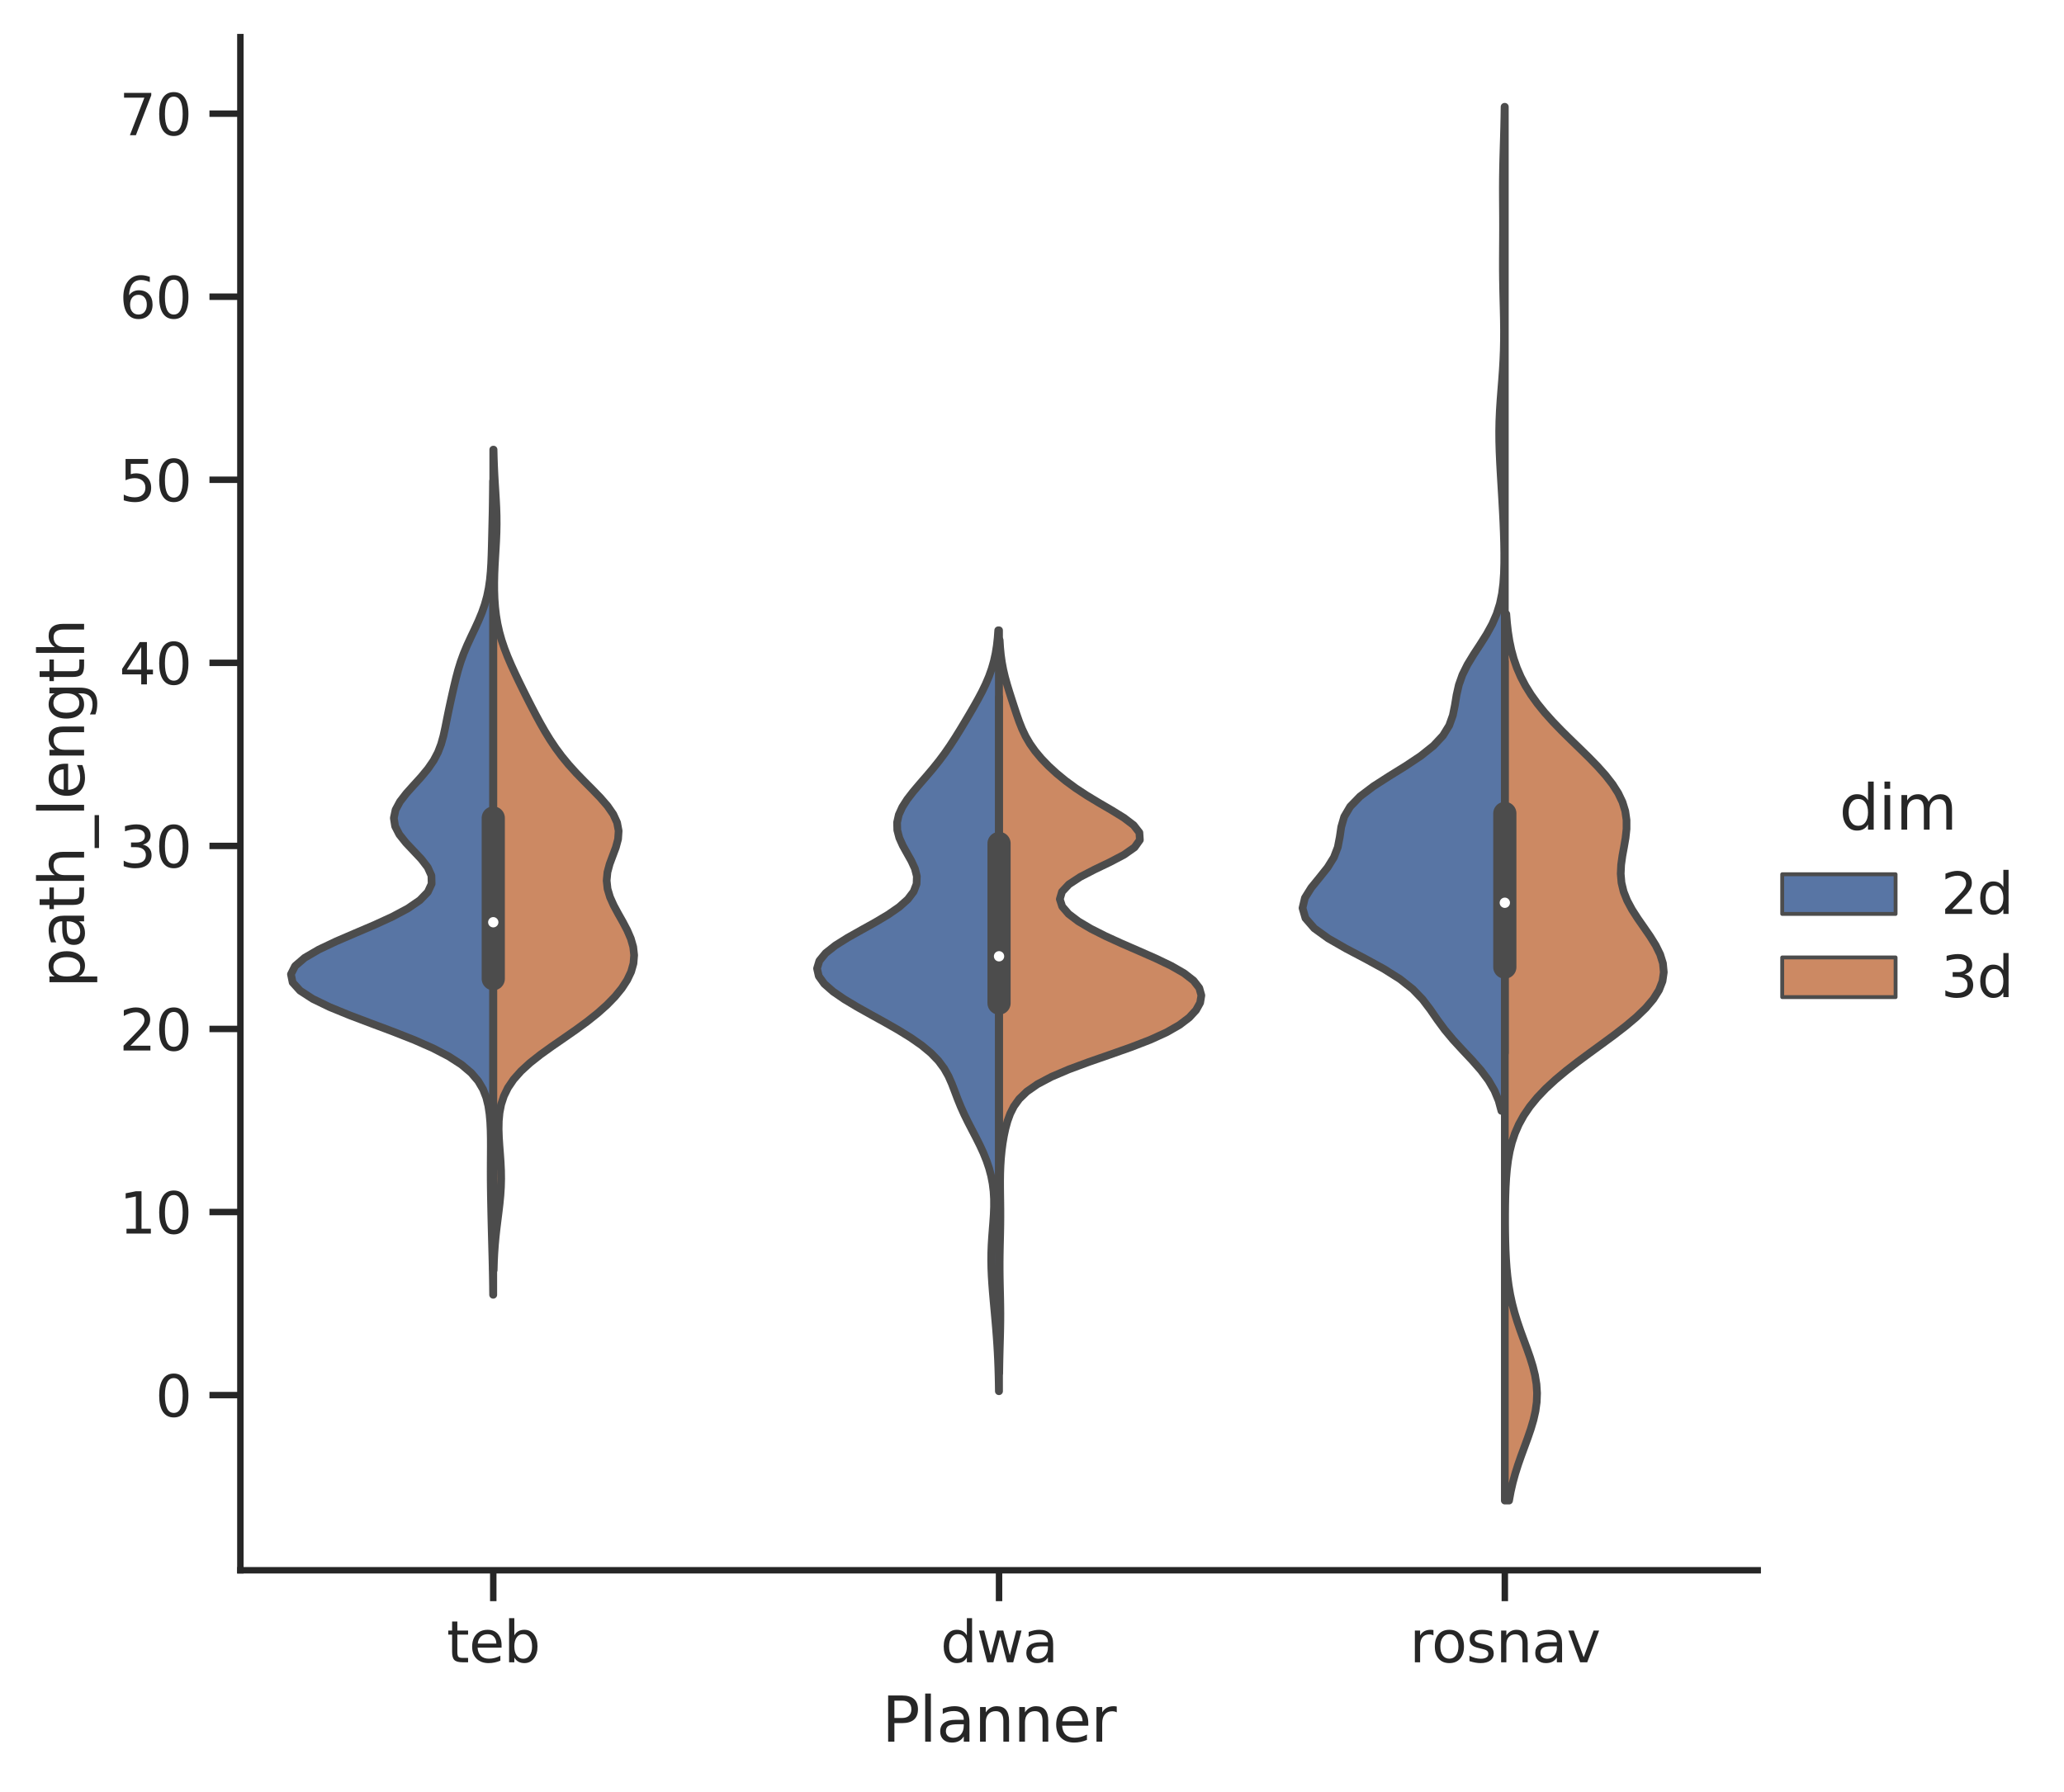 <?xml version="1.0" encoding="utf-8" standalone="no"?>
<!DOCTYPE svg PUBLIC "-//W3C//DTD SVG 1.1//EN"
  "http://www.w3.org/Graphics/SVG/1.1/DTD/svg11.dtd">
<svg xmlns:xlink="http://www.w3.org/1999/xlink" width="400.525pt" height="347.74pt" viewBox="0 0 400.525 347.74" xmlns="http://www.w3.org/2000/svg" version="1.1">
 <defs>
  <style type="text/css">*{stroke-linejoin: round; stroke-linecap: butt}</style>
 </defs>
 <g id="figure_1">
  <g id="patch_1">
   <path d="M 0 347.74 
L 400.525 347.74 
L 400.525 0 
L 0 0 
z
" style="fill: #ffffff"/>
  </g>
  <g id="axes_1">
   <g id="patch_2">
    <path d="M 46.645 304.78 
L 341.089 304.78 
L 341.089 7.2 
L 46.645 7.2 
z
" style="fill: #ffffff"/>
   </g>
   <g id="matplotlib.axis_1">
    <g id="xtick_1">
     <g id="line2d_1">
      <defs>
       <path id="m79dfa39d4a" d="M 0 0 
L 0 6 
" style="stroke: #262626; stroke-width: 1.25"/>
      </defs>
      <g>
       <use xlink:href="#m79dfa39d4a" x="95.719" y="304.78" style="fill: #262626; stroke: #262626; stroke-width: 1.25"/>
      </g>
     </g>
     <g id="text_1">
      <!-- teb -->
      <g style="fill: #262626" transform="translate(86.687 322.638)scale(0.11 -0.11)">
       <defs>
        <path id="DejaVuSans-74" d="M 1172 4494 
L 1172 3500 
L 2356 3500 
L 2356 3053 
L 1172 3053 
L 1172 1153 
Q 1172 725 1289 603 
Q 1406 481 1766 481 
L 2356 481 
L 2356 0 
L 1766 0 
Q 1100 0 847 248 
Q 594 497 594 1153 
L 594 3053 
L 172 3053 
L 172 3500 
L 594 3500 
L 594 4494 
L 1172 4494 
z
" transform="scale(0.016)"/>
        <path id="DejaVuSans-65" d="M 3597 1894 
L 3597 1613 
L 953 1613 
Q 991 1019 1311 708 
Q 1631 397 2203 397 
Q 2534 397 2845 478 
Q 3156 559 3463 722 
L 3463 178 
Q 3153 47 2828 -22 
Q 2503 -91 2169 -91 
Q 1331 -91 842 396 
Q 353 884 353 1716 
Q 353 2575 817 3079 
Q 1281 3584 2069 3584 
Q 2775 3584 3186 3129 
Q 3597 2675 3597 1894 
z
M 3022 2063 
Q 3016 2534 2758 2815 
Q 2500 3097 2075 3097 
Q 1594 3097 1305 2825 
Q 1016 2553 972 2059 
L 3022 2063 
z
" transform="scale(0.016)"/>
        <path id="DejaVuSans-62" d="M 3116 1747 
Q 3116 2381 2855 2742 
Q 2594 3103 2138 3103 
Q 1681 3103 1420 2742 
Q 1159 2381 1159 1747 
Q 1159 1113 1420 752 
Q 1681 391 2138 391 
Q 2594 391 2855 752 
Q 3116 1113 3116 1747 
z
M 1159 2969 
Q 1341 3281 1617 3432 
Q 1894 3584 2278 3584 
Q 2916 3584 3314 3078 
Q 3713 2572 3713 1747 
Q 3713 922 3314 415 
Q 2916 -91 2278 -91 
Q 1894 -91 1617 61 
Q 1341 213 1159 525 
L 1159 0 
L 581 0 
L 581 4863 
L 1159 4863 
L 1159 2969 
z
" transform="scale(0.016)"/>
       </defs>
       <use xlink:href="#DejaVuSans-74"/>
       <use xlink:href="#DejaVuSans-65" x="39.209"/>
       <use xlink:href="#DejaVuSans-62" x="100.732"/>
      </g>
     </g>
    </g>
    <g id="xtick_2">
     <g id="line2d_2">
      <g>
       <use xlink:href="#m79dfa39d4a" x="193.867" y="304.78" style="fill: #262626; stroke: #262626; stroke-width: 1.25"/>
      </g>
     </g>
     <g id="text_2">
      <!-- dwa -->
      <g style="fill: #262626" transform="translate(182.507 322.638)scale(0.11 -0.11)">
       <defs>
        <path id="DejaVuSans-64" d="M 2906 2969 
L 2906 4863 
L 3481 4863 
L 3481 0 
L 2906 0 
L 2906 525 
Q 2725 213 2448 61 
Q 2172 -91 1784 -91 
Q 1150 -91 751 415 
Q 353 922 353 1747 
Q 353 2572 751 3078 
Q 1150 3584 1784 3584 
Q 2172 3584 2448 3432 
Q 2725 3281 2906 2969 
z
M 947 1747 
Q 947 1113 1208 752 
Q 1469 391 1925 391 
Q 2381 391 2643 752 
Q 2906 1113 2906 1747 
Q 2906 2381 2643 2742 
Q 2381 3103 1925 3103 
Q 1469 3103 1208 2742 
Q 947 2381 947 1747 
z
" transform="scale(0.016)"/>
        <path id="DejaVuSans-77" d="M 269 3500 
L 844 3500 
L 1563 769 
L 2278 3500 
L 2956 3500 
L 3675 769 
L 4391 3500 
L 4966 3500 
L 4050 0 
L 3372 0 
L 2619 2869 
L 1863 0 
L 1184 0 
L 269 3500 
z
" transform="scale(0.016)"/>
        <path id="DejaVuSans-61" d="M 2194 1759 
Q 1497 1759 1228 1600 
Q 959 1441 959 1056 
Q 959 750 1161 570 
Q 1363 391 1709 391 
Q 2188 391 2477 730 
Q 2766 1069 2766 1631 
L 2766 1759 
L 2194 1759 
z
M 3341 1997 
L 3341 0 
L 2766 0 
L 2766 531 
Q 2569 213 2275 61 
Q 1981 -91 1556 -91 
Q 1019 -91 701 211 
Q 384 513 384 1019 
Q 384 1609 779 1909 
Q 1175 2209 1959 2209 
L 2766 2209 
L 2766 2266 
Q 2766 2663 2505 2880 
Q 2244 3097 1772 3097 
Q 1472 3097 1187 3025 
Q 903 2953 641 2809 
L 641 3341 
Q 956 3463 1253 3523 
Q 1550 3584 1831 3584 
Q 2591 3584 2966 3190 
Q 3341 2797 3341 1997 
z
" transform="scale(0.016)"/>
       </defs>
       <use xlink:href="#DejaVuSans-64"/>
       <use xlink:href="#DejaVuSans-77" x="63.477"/>
       <use xlink:href="#DejaVuSans-61" x="145.264"/>
      </g>
     </g>
    </g>
    <g id="xtick_3">
     <g id="line2d_3">
      <g>
       <use xlink:href="#m79dfa39d4a" x="292.015" y="304.78" style="fill: #262626; stroke: #262626; stroke-width: 1.25"/>
      </g>
     </g>
     <g id="text_3">
      <!-- rosnav -->
      <g style="fill: #262626" transform="translate(273.536 322.638)scale(0.11 -0.11)">
       <defs>
        <path id="DejaVuSans-72" d="M 2631 2963 
Q 2534 3019 2420 3045 
Q 2306 3072 2169 3072 
Q 1681 3072 1420 2755 
Q 1159 2438 1159 1844 
L 1159 0 
L 581 0 
L 581 3500 
L 1159 3500 
L 1159 2956 
Q 1341 3275 1631 3429 
Q 1922 3584 2338 3584 
Q 2397 3584 2469 3576 
Q 2541 3569 2628 3553 
L 2631 2963 
z
" transform="scale(0.016)"/>
        <path id="DejaVuSans-6f" d="M 1959 3097 
Q 1497 3097 1228 2736 
Q 959 2375 959 1747 
Q 959 1119 1226 758 
Q 1494 397 1959 397 
Q 2419 397 2687 759 
Q 2956 1122 2956 1747 
Q 2956 2369 2687 2733 
Q 2419 3097 1959 3097 
z
M 1959 3584 
Q 2709 3584 3137 3096 
Q 3566 2609 3566 1747 
Q 3566 888 3137 398 
Q 2709 -91 1959 -91 
Q 1206 -91 779 398 
Q 353 888 353 1747 
Q 353 2609 779 3096 
Q 1206 3584 1959 3584 
z
" transform="scale(0.016)"/>
        <path id="DejaVuSans-73" d="M 2834 3397 
L 2834 2853 
Q 2591 2978 2328 3040 
Q 2066 3103 1784 3103 
Q 1356 3103 1142 2972 
Q 928 2841 928 2578 
Q 928 2378 1081 2264 
Q 1234 2150 1697 2047 
L 1894 2003 
Q 2506 1872 2764 1633 
Q 3022 1394 3022 966 
Q 3022 478 2636 193 
Q 2250 -91 1575 -91 
Q 1294 -91 989 -36 
Q 684 19 347 128 
L 347 722 
Q 666 556 975 473 
Q 1284 391 1588 391 
Q 1994 391 2212 530 
Q 2431 669 2431 922 
Q 2431 1156 2273 1281 
Q 2116 1406 1581 1522 
L 1381 1569 
Q 847 1681 609 1914 
Q 372 2147 372 2553 
Q 372 3047 722 3315 
Q 1072 3584 1716 3584 
Q 2034 3584 2315 3537 
Q 2597 3491 2834 3397 
z
" transform="scale(0.016)"/>
        <path id="DejaVuSans-6e" d="M 3513 2113 
L 3513 0 
L 2938 0 
L 2938 2094 
Q 2938 2591 2744 2837 
Q 2550 3084 2163 3084 
Q 1697 3084 1428 2787 
Q 1159 2491 1159 1978 
L 1159 0 
L 581 0 
L 581 3500 
L 1159 3500 
L 1159 2956 
Q 1366 3272 1645 3428 
Q 1925 3584 2291 3584 
Q 2894 3584 3203 3211 
Q 3513 2838 3513 2113 
z
" transform="scale(0.016)"/>
        <path id="DejaVuSans-76" d="M 191 3500 
L 800 3500 
L 1894 563 
L 2988 3500 
L 3597 3500 
L 2284 0 
L 1503 0 
L 191 3500 
z
" transform="scale(0.016)"/>
       </defs>
       <use xlink:href="#DejaVuSans-72"/>
       <use xlink:href="#DejaVuSans-6f" x="38.863"/>
       <use xlink:href="#DejaVuSans-73" x="100.045"/>
       <use xlink:href="#DejaVuSans-6e" x="152.145"/>
       <use xlink:href="#DejaVuSans-61" x="215.523"/>
       <use xlink:href="#DejaVuSans-76" x="276.803"/>
      </g>
     </g>
    </g>
    <g id="text_4">
     <!-- Planner -->
     <g style="fill: #262626" transform="translate(171.142 338.044)scale(0.12 -0.12)">
      <defs>
       <path id="DejaVuSans-50" d="M 1259 4147 
L 1259 2394 
L 2053 2394 
Q 2494 2394 2734 2622 
Q 2975 2850 2975 3272 
Q 2975 3691 2734 3919 
Q 2494 4147 2053 4147 
L 1259 4147 
z
M 628 4666 
L 2053 4666 
Q 2838 4666 3239 4311 
Q 3641 3956 3641 3272 
Q 3641 2581 3239 2228 
Q 2838 1875 2053 1875 
L 1259 1875 
L 1259 0 
L 628 0 
L 628 4666 
z
" transform="scale(0.016)"/>
       <path id="DejaVuSans-6c" d="M 603 4863 
L 1178 4863 
L 1178 0 
L 603 0 
L 603 4863 
z
" transform="scale(0.016)"/>
      </defs>
      <use xlink:href="#DejaVuSans-50"/>
      <use xlink:href="#DejaVuSans-6c" x="60.303"/>
      <use xlink:href="#DejaVuSans-61" x="88.086"/>
      <use xlink:href="#DejaVuSans-6e" x="149.365"/>
      <use xlink:href="#DejaVuSans-6e" x="212.744"/>
      <use xlink:href="#DejaVuSans-65" x="276.123"/>
      <use xlink:href="#DejaVuSans-72" x="337.646"/>
     </g>
    </g>
   </g>
   <g id="matplotlib.axis_2">
    <g id="ytick_1">
     <g id="line2d_4">
      <defs>
       <path id="m3cf5c37054" d="M 0 0 
L -6 0 
" style="stroke: #262626; stroke-width: 1.25"/>
      </defs>
      <g>
       <use xlink:href="#m3cf5c37054" x="46.645" y="270.779" style="fill: #262626; stroke: #262626; stroke-width: 1.25"/>
      </g>
     </g>
     <g id="text_5">
      <!-- 0 -->
      <g style="fill: #262626" transform="translate(30.146 274.958)scale(0.11 -0.11)">
       <defs>
        <path id="DejaVuSans-30" d="M 2034 4250 
Q 1547 4250 1301 3770 
Q 1056 3291 1056 2328 
Q 1056 1369 1301 889 
Q 1547 409 2034 409 
Q 2525 409 2770 889 
Q 3016 1369 3016 2328 
Q 3016 3291 2770 3770 
Q 2525 4250 2034 4250 
z
M 2034 4750 
Q 2819 4750 3233 4129 
Q 3647 3509 3647 2328 
Q 3647 1150 3233 529 
Q 2819 -91 2034 -91 
Q 1250 -91 836 529 
Q 422 1150 422 2328 
Q 422 3509 836 4129 
Q 1250 4750 2034 4750 
z
" transform="scale(0.016)"/>
       </defs>
       <use xlink:href="#DejaVuSans-30"/>
      </g>
     </g>
    </g>
    <g id="ytick_2">
     <g id="line2d_5">
      <g>
       <use xlink:href="#m3cf5c37054" x="46.645" y="235.248" style="fill: #262626; stroke: #262626; stroke-width: 1.25"/>
      </g>
     </g>
     <g id="text_6">
      <!-- 10 -->
      <g style="fill: #262626" transform="translate(23.148 239.427)scale(0.11 -0.11)">
       <defs>
        <path id="DejaVuSans-31" d="M 794 531 
L 1825 531 
L 1825 4091 
L 703 3866 
L 703 4441 
L 1819 4666 
L 2450 4666 
L 2450 531 
L 3481 531 
L 3481 0 
L 794 0 
L 794 531 
z
" transform="scale(0.016)"/>
       </defs>
       <use xlink:href="#DejaVuSans-31"/>
       <use xlink:href="#DejaVuSans-30" x="63.623"/>
      </g>
     </g>
    </g>
    <g id="ytick_3">
     <g id="line2d_6">
      <g>
       <use xlink:href="#m3cf5c37054" x="46.645" y="199.716" style="fill: #262626; stroke: #262626; stroke-width: 1.25"/>
      </g>
     </g>
     <g id="text_7">
      <!-- 20 -->
      <g style="fill: #262626" transform="translate(23.148 203.895)scale(0.11 -0.11)">
       <defs>
        <path id="DejaVuSans-32" d="M 1228 531 
L 3431 531 
L 3431 0 
L 469 0 
L 469 531 
Q 828 903 1448 1529 
Q 2069 2156 2228 2338 
Q 2531 2678 2651 2914 
Q 2772 3150 2772 3378 
Q 2772 3750 2511 3984 
Q 2250 4219 1831 4219 
Q 1534 4219 1204 4116 
Q 875 4013 500 3803 
L 500 4441 
Q 881 4594 1212 4672 
Q 1544 4750 1819 4750 
Q 2544 4750 2975 4387 
Q 3406 4025 3406 3419 
Q 3406 3131 3298 2873 
Q 3191 2616 2906 2266 
Q 2828 2175 2409 1742 
Q 1991 1309 1228 531 
z
" transform="scale(0.016)"/>
       </defs>
       <use xlink:href="#DejaVuSans-32"/>
       <use xlink:href="#DejaVuSans-30" x="63.623"/>
      </g>
     </g>
    </g>
    <g id="ytick_4">
     <g id="line2d_7">
      <g>
       <use xlink:href="#m3cf5c37054" x="46.645" y="164.185" style="fill: #262626; stroke: #262626; stroke-width: 1.25"/>
      </g>
     </g>
     <g id="text_8">
      <!-- 30 -->
      <g style="fill: #262626" transform="translate(23.148 168.364)scale(0.11 -0.11)">
       <defs>
        <path id="DejaVuSans-33" d="M 2597 2516 
Q 3050 2419 3304 2112 
Q 3559 1806 3559 1356 
Q 3559 666 3084 287 
Q 2609 -91 1734 -91 
Q 1441 -91 1130 -33 
Q 819 25 488 141 
L 488 750 
Q 750 597 1062 519 
Q 1375 441 1716 441 
Q 2309 441 2620 675 
Q 2931 909 2931 1356 
Q 2931 1769 2642 2001 
Q 2353 2234 1838 2234 
L 1294 2234 
L 1294 2753 
L 1863 2753 
Q 2328 2753 2575 2939 
Q 2822 3125 2822 3475 
Q 2822 3834 2567 4026 
Q 2313 4219 1838 4219 
Q 1578 4219 1281 4162 
Q 984 4106 628 3988 
L 628 4550 
Q 988 4650 1302 4700 
Q 1616 4750 1894 4750 
Q 2613 4750 3031 4423 
Q 3450 4097 3450 3541 
Q 3450 3153 3228 2886 
Q 3006 2619 2597 2516 
z
" transform="scale(0.016)"/>
       </defs>
       <use xlink:href="#DejaVuSans-33"/>
       <use xlink:href="#DejaVuSans-30" x="63.623"/>
      </g>
     </g>
    </g>
    <g id="ytick_5">
     <g id="line2d_8">
      <g>
       <use xlink:href="#m3cf5c37054" x="46.645" y="128.653" style="fill: #262626; stroke: #262626; stroke-width: 1.25"/>
      </g>
     </g>
     <g id="text_9">
      <!-- 40 -->
      <g style="fill: #262626" transform="translate(23.148 132.832)scale(0.11 -0.11)">
       <defs>
        <path id="DejaVuSans-34" d="M 2419 4116 
L 825 1625 
L 2419 1625 
L 2419 4116 
z
M 2253 4666 
L 3047 4666 
L 3047 1625 
L 3713 1625 
L 3713 1100 
L 3047 1100 
L 3047 0 
L 2419 0 
L 2419 1100 
L 313 1100 
L 313 1709 
L 2253 4666 
z
" transform="scale(0.016)"/>
       </defs>
       <use xlink:href="#DejaVuSans-34"/>
       <use xlink:href="#DejaVuSans-30" x="63.623"/>
      </g>
     </g>
    </g>
    <g id="ytick_6">
     <g id="line2d_9">
      <g>
       <use xlink:href="#m3cf5c37054" x="46.645" y="93.122" style="fill: #262626; stroke: #262626; stroke-width: 1.25"/>
      </g>
     </g>
     <g id="text_10">
      <!-- 50 -->
      <g style="fill: #262626" transform="translate(23.148 97.301)scale(0.11 -0.11)">
       <defs>
        <path id="DejaVuSans-35" d="M 691 4666 
L 3169 4666 
L 3169 4134 
L 1269 4134 
L 1269 2991 
Q 1406 3038 1543 3061 
Q 1681 3084 1819 3084 
Q 2600 3084 3056 2656 
Q 3513 2228 3513 1497 
Q 3513 744 3044 326 
Q 2575 -91 1722 -91 
Q 1428 -91 1123 -41 
Q 819 9 494 109 
L 494 744 
Q 775 591 1075 516 
Q 1375 441 1709 441 
Q 2250 441 2565 725 
Q 2881 1009 2881 1497 
Q 2881 1984 2565 2268 
Q 2250 2553 1709 2553 
Q 1456 2553 1204 2497 
Q 953 2441 691 2322 
L 691 4666 
z
" transform="scale(0.016)"/>
       </defs>
       <use xlink:href="#DejaVuSans-35"/>
       <use xlink:href="#DejaVuSans-30" x="63.623"/>
      </g>
     </g>
    </g>
    <g id="ytick_7">
     <g id="line2d_10">
      <g>
       <use xlink:href="#m3cf5c37054" x="46.645" y="57.59" style="fill: #262626; stroke: #262626; stroke-width: 1.25"/>
      </g>
     </g>
     <g id="text_11">
      <!-- 60 -->
      <g style="fill: #262626" transform="translate(23.148 61.769)scale(0.11 -0.11)">
       <defs>
        <path id="DejaVuSans-36" d="M 2113 2584 
Q 1688 2584 1439 2293 
Q 1191 2003 1191 1497 
Q 1191 994 1439 701 
Q 1688 409 2113 409 
Q 2538 409 2786 701 
Q 3034 994 3034 1497 
Q 3034 2003 2786 2293 
Q 2538 2584 2113 2584 
z
M 3366 4563 
L 3366 3988 
Q 3128 4100 2886 4159 
Q 2644 4219 2406 4219 
Q 1781 4219 1451 3797 
Q 1122 3375 1075 2522 
Q 1259 2794 1537 2939 
Q 1816 3084 2150 3084 
Q 2853 3084 3261 2657 
Q 3669 2231 3669 1497 
Q 3669 778 3244 343 
Q 2819 -91 2113 -91 
Q 1303 -91 875 529 
Q 447 1150 447 2328 
Q 447 3434 972 4092 
Q 1497 4750 2381 4750 
Q 2619 4750 2861 4703 
Q 3103 4656 3366 4563 
z
" transform="scale(0.016)"/>
       </defs>
       <use xlink:href="#DejaVuSans-36"/>
       <use xlink:href="#DejaVuSans-30" x="63.623"/>
      </g>
     </g>
    </g>
    <g id="ytick_8">
     <g id="line2d_11">
      <g>
       <use xlink:href="#m3cf5c37054" x="46.645" y="22.058" style="fill: #262626; stroke: #262626; stroke-width: 1.25"/>
      </g>
     </g>
     <g id="text_12">
      <!-- 70 -->
      <g style="fill: #262626" transform="translate(23.148 26.238)scale(0.11 -0.11)">
       <defs>
        <path id="DejaVuSans-37" d="M 525 4666 
L 3525 4666 
L 3525 4397 
L 1831 0 
L 1172 0 
L 2766 4134 
L 525 4134 
L 525 4666 
z
" transform="scale(0.016)"/>
       </defs>
       <use xlink:href="#DejaVuSans-37"/>
       <use xlink:href="#DejaVuSans-30" x="63.623"/>
      </g>
     </g>
    </g>
    <g id="text_13">
     <!-- path_length -->
     <g style="fill: #262626" transform="translate(16.318 191.756)rotate(-90)scale(0.12 -0.12)">
      <defs>
       <path id="DejaVuSans-70" d="M 1159 525 
L 1159 -1331 
L 581 -1331 
L 581 3500 
L 1159 3500 
L 1159 2969 
Q 1341 3281 1617 3432 
Q 1894 3584 2278 3584 
Q 2916 3584 3314 3078 
Q 3713 2572 3713 1747 
Q 3713 922 3314 415 
Q 2916 -91 2278 -91 
Q 1894 -91 1617 61 
Q 1341 213 1159 525 
z
M 3116 1747 
Q 3116 2381 2855 2742 
Q 2594 3103 2138 3103 
Q 1681 3103 1420 2742 
Q 1159 2381 1159 1747 
Q 1159 1113 1420 752 
Q 1681 391 2138 391 
Q 2594 391 2855 752 
Q 3116 1113 3116 1747 
z
" transform="scale(0.016)"/>
       <path id="DejaVuSans-68" d="M 3513 2113 
L 3513 0 
L 2938 0 
L 2938 2094 
Q 2938 2591 2744 2837 
Q 2550 3084 2163 3084 
Q 1697 3084 1428 2787 
Q 1159 2491 1159 1978 
L 1159 0 
L 581 0 
L 581 4863 
L 1159 4863 
L 1159 2956 
Q 1366 3272 1645 3428 
Q 1925 3584 2291 3584 
Q 2894 3584 3203 3211 
Q 3513 2838 3513 2113 
z
" transform="scale(0.016)"/>
       <path id="DejaVuSans-5f" d="M 3263 -1063 
L 3263 -1509 
L -63 -1509 
L -63 -1063 
L 3263 -1063 
z
" transform="scale(0.016)"/>
       <path id="DejaVuSans-67" d="M 2906 1791 
Q 2906 2416 2648 2759 
Q 2391 3103 1925 3103 
Q 1463 3103 1205 2759 
Q 947 2416 947 1791 
Q 947 1169 1205 825 
Q 1463 481 1925 481 
Q 2391 481 2648 825 
Q 2906 1169 2906 1791 
z
M 3481 434 
Q 3481 -459 3084 -895 
Q 2688 -1331 1869 -1331 
Q 1566 -1331 1297 -1286 
Q 1028 -1241 775 -1147 
L 775 -588 
Q 1028 -725 1275 -790 
Q 1522 -856 1778 -856 
Q 2344 -856 2625 -561 
Q 2906 -266 2906 331 
L 2906 616 
Q 2728 306 2450 153 
Q 2172 0 1784 0 
Q 1141 0 747 490 
Q 353 981 353 1791 
Q 353 2603 747 3093 
Q 1141 3584 1784 3584 
Q 2172 3584 2450 3431 
Q 2728 3278 2906 2969 
L 2906 3500 
L 3481 3500 
L 3481 434 
z
" transform="scale(0.016)"/>
      </defs>
      <use xlink:href="#DejaVuSans-70"/>
      <use xlink:href="#DejaVuSans-61" x="63.477"/>
      <use xlink:href="#DejaVuSans-74" x="124.756"/>
      <use xlink:href="#DejaVuSans-68" x="163.965"/>
      <use xlink:href="#DejaVuSans-5f" x="227.344"/>
      <use xlink:href="#DejaVuSans-6c" x="277.344"/>
      <use xlink:href="#DejaVuSans-65" x="305.127"/>
      <use xlink:href="#DejaVuSans-6e" x="366.65"/>
      <use xlink:href="#DejaVuSans-67" x="430.029"/>
      <use xlink:href="#DejaVuSans-74" x="493.506"/>
      <use xlink:href="#DejaVuSans-68" x="532.715"/>
     </g>
    </g>
   </g>
   <g id="patch_3">
    <path d="M 95.719 270.779 
L 95.719 270.779 
L 95.719 270.779 
L 95.719 270.779 
z
" clip-path="url(#p8198e6ddb9)" style="fill: #5875a4; stroke: #4c4c4c; stroke-width: 0.75; stroke-linejoin: miter"/>
   </g>
   <g id="PolyCollection_1">
    <defs>
     <path id="mb8f5212c9f" d="M 95.719 -96.43 
L 95.689 -96.43 
L 95.671 -98.025 
L 95.647 -99.621 
L 95.616 -101.216 
L 95.579 -102.811 
L 95.537 -104.407 
L 95.494 -106.002 
L 95.451 -107.597 
L 95.409 -109.193 
L 95.369 -110.788 
L 95.332 -112.383 
L 95.298 -113.979 
L 95.267 -115.574 
L 95.242 -117.169 
L 95.226 -118.765 
L 95.221 -120.36 
L 95.226 -121.955 
L 95.236 -123.551 
L 95.244 -125.146 
L 95.24 -126.741 
L 95.209 -128.337 
L 95.135 -129.932 
L 94.996 -131.527 
L 94.756 -133.123 
L 94.363 -134.718 
L 93.743 -136.313 
L 92.805 -137.909 
L 91.443 -139.504 
L 89.562 -141.1 
L 87.091 -142.695 
L 84.017 -144.29 
L 80.392 -145.886 
L 76.349 -147.481 
L 72.092 -149.076 
L 67.876 -150.672 
L 63.984 -152.267 
L 60.688 -153.862 
L 58.229 -155.458 
L 56.785 -157.053 
L 56.46 -158.648 
L 57.266 -160.244 
L 59.122 -161.839 
L 61.858 -163.434 
L 65.226 -165.03 
L 68.933 -166.625 
L 72.671 -168.22 
L 76.154 -169.816 
L 79.145 -171.411 
L 81.469 -173.006 
L 83.02 -174.602 
L 83.76 -176.197 
L 83.719 -177.792 
L 83.001 -179.388 
L 81.776 -180.983 
L 80.277 -182.578 
L 78.766 -184.174 
L 77.497 -185.769 
L 76.675 -187.364 
L 76.422 -188.96 
L 76.76 -190.555 
L 77.618 -192.15 
L 78.852 -193.746 
L 80.283 -195.341 
L 81.733 -196.937 
L 83.054 -198.532 
L 84.151 -200.127 
L 84.992 -201.723 
L 85.603 -203.318 
L 86.046 -204.913 
L 86.395 -206.509 
L 86.713 -208.104 
L 87.037 -209.699 
L 87.378 -211.295 
L 87.732 -212.89 
L 88.095 -214.485 
L 88.476 -216.081 
L 88.898 -217.676 
L 89.388 -219.271 
L 89.967 -220.867 
L 90.635 -222.462 
L 91.369 -224.057 
L 92.127 -225.653 
L 92.858 -227.248 
L 93.518 -228.843 
L 94.075 -230.439 
L 94.515 -232.034 
L 94.841 -233.629 
L 95.07 -235.225 
L 95.221 -236.82 
L 95.319 -238.415 
L 95.383 -240.011 
L 95.43 -241.606 
L 95.47 -243.201 
L 95.508 -244.797 
L 95.546 -246.392 
L 95.584 -247.987 
L 95.619 -249.583 
L 95.648 -251.178 
L 95.672 -252.774 
L 95.69 -254.369 
L 95.719 -254.369 
L 95.719 -254.369 
L 95.719 -252.774 
L 95.719 -251.178 
L 95.719 -249.583 
L 95.719 -247.987 
L 95.719 -246.392 
L 95.719 -244.797 
L 95.719 -243.201 
L 95.719 -241.606 
L 95.719 -240.011 
L 95.719 -238.415 
L 95.719 -236.82 
L 95.719 -235.225 
L 95.719 -233.629 
L 95.719 -232.034 
L 95.719 -230.439 
L 95.719 -228.843 
L 95.719 -227.248 
L 95.719 -225.653 
L 95.719 -224.057 
L 95.719 -222.462 
L 95.719 -220.867 
L 95.719 -219.271 
L 95.719 -217.676 
L 95.719 -216.081 
L 95.719 -214.485 
L 95.719 -212.89 
L 95.719 -211.295 
L 95.719 -209.699 
L 95.719 -208.104 
L 95.719 -206.509 
L 95.719 -204.913 
L 95.719 -203.318 
L 95.719 -201.723 
L 95.719 -200.127 
L 95.719 -198.532 
L 95.719 -196.937 
L 95.719 -195.341 
L 95.719 -193.746 
L 95.719 -192.15 
L 95.719 -190.555 
L 95.719 -188.96 
L 95.719 -187.364 
L 95.719 -185.769 
L 95.719 -184.174 
L 95.719 -182.578 
L 95.719 -180.983 
L 95.719 -179.388 
L 95.719 -177.792 
L 95.719 -176.197 
L 95.719 -174.602 
L 95.719 -173.006 
L 95.719 -171.411 
L 95.719 -169.816 
L 95.719 -168.22 
L 95.719 -166.625 
L 95.719 -165.03 
L 95.719 -163.434 
L 95.719 -161.839 
L 95.719 -160.244 
L 95.719 -158.648 
L 95.719 -157.053 
L 95.719 -155.458 
L 95.719 -153.862 
L 95.719 -152.267 
L 95.719 -150.672 
L 95.719 -149.076 
L 95.719 -147.481 
L 95.719 -145.886 
L 95.719 -144.29 
L 95.719 -142.695 
L 95.719 -141.1 
L 95.719 -139.504 
L 95.719 -137.909 
L 95.719 -136.313 
L 95.719 -134.718 
L 95.719 -133.123 
L 95.719 -131.527 
L 95.719 -129.932 
L 95.719 -128.337 
L 95.719 -126.741 
L 95.719 -125.146 
L 95.719 -123.551 
L 95.719 -121.955 
L 95.719 -120.36 
L 95.719 -118.765 
L 95.719 -117.169 
L 95.719 -115.574 
L 95.719 -113.979 
L 95.719 -112.383 
L 95.719 -110.788 
L 95.719 -109.193 
L 95.719 -107.597 
L 95.719 -106.002 
L 95.719 -104.407 
L 95.719 -102.811 
L 95.719 -101.216 
L 95.719 -99.621 
L 95.719 -98.025 
L 95.719 -96.43 
z
" style="stroke: #4c4c4c; stroke-width: 1.5"/>
    </defs>
    <g clip-path="url(#p8198e6ddb9)">
     <use xlink:href="#mb8f5212c9f" x="0" y="347.74" style="fill: #5875a4; stroke: #4c4c4c; stroke-width: 1.5"/>
    </g>
   </g>
   <g id="patch_4">
    <path d="M 95.719 270.779 
L 95.719 270.779 
L 95.719 270.779 
L 95.719 270.779 
z
" clip-path="url(#p8198e6ddb9)" style="fill: #cc8963; stroke: #4c4c4c; stroke-width: 0.75; stroke-linejoin: miter"/>
   </g>
   <g id="PolyCollection_2">
    <defs>
     <path id="m5386e78edc" d="M 95.791 -101.226 
L 95.719 -101.226 
L 95.719 -102.835 
L 95.719 -104.443 
L 95.719 -106.052 
L 95.719 -107.66 
L 95.719 -109.269 
L 95.719 -110.878 
L 95.719 -112.486 
L 95.719 -114.095 
L 95.719 -115.703 
L 95.719 -117.312 
L 95.719 -118.92 
L 95.719 -120.529 
L 95.719 -122.137 
L 95.719 -123.746 
L 95.719 -125.354 
L 95.719 -126.963 
L 95.719 -128.571 
L 95.719 -130.18 
L 95.719 -131.788 
L 95.719 -133.397 
L 95.719 -135.005 
L 95.719 -136.614 
L 95.719 -138.223 
L 95.719 -139.831 
L 95.719 -141.44 
L 95.719 -143.048 
L 95.719 -144.657 
L 95.719 -146.265 
L 95.719 -147.874 
L 95.719 -149.482 
L 95.719 -151.091 
L 95.719 -152.699 
L 95.719 -154.308 
L 95.719 -155.916 
L 95.719 -157.525 
L 95.719 -159.133 
L 95.719 -160.742 
L 95.719 -162.351 
L 95.719 -163.959 
L 95.719 -165.568 
L 95.719 -167.176 
L 95.719 -168.785 
L 95.719 -170.393 
L 95.719 -172.002 
L 95.719 -173.61 
L 95.719 -175.219 
L 95.719 -176.827 
L 95.719 -178.436 
L 95.719 -180.044 
L 95.719 -181.653 
L 95.719 -183.261 
L 95.719 -184.87 
L 95.719 -186.478 
L 95.719 -188.087 
L 95.719 -189.696 
L 95.719 -191.304 
L 95.719 -192.913 
L 95.719 -194.521 
L 95.719 -196.13 
L 95.719 -197.738 
L 95.719 -199.347 
L 95.719 -200.955 
L 95.719 -202.564 
L 95.719 -204.172 
L 95.719 -205.781 
L 95.719 -207.389 
L 95.719 -208.998 
L 95.719 -210.606 
L 95.719 -212.215 
L 95.719 -213.823 
L 95.719 -215.432 
L 95.719 -217.041 
L 95.719 -218.649 
L 95.719 -220.258 
L 95.719 -221.866 
L 95.719 -223.475 
L 95.719 -225.083 
L 95.719 -226.692 
L 95.719 -228.3 
L 95.719 -229.909 
L 95.719 -231.517 
L 95.719 -233.126 
L 95.719 -234.734 
L 95.719 -236.343 
L 95.719 -237.951 
L 95.719 -239.56 
L 95.719 -241.169 
L 95.719 -242.777 
L 95.719 -244.386 
L 95.719 -245.994 
L 95.719 -247.603 
L 95.719 -249.211 
L 95.719 -250.82 
L 95.719 -252.428 
L 95.719 -254.037 
L 95.719 -255.645 
L 95.719 -257.254 
L 95.719 -258.862 
L 95.719 -260.471 
L 95.775 -260.471 
L 95.775 -260.471 
L 95.814 -258.862 
L 95.871 -257.254 
L 95.946 -255.645 
L 96.037 -254.037 
L 96.138 -252.428 
L 96.235 -250.82 
L 96.316 -249.211 
L 96.367 -247.603 
L 96.378 -245.994 
L 96.348 -244.386 
L 96.282 -242.777 
L 96.193 -241.169 
L 96.097 -239.56 
L 96.008 -237.951 
L 95.94 -236.343 
L 95.905 -234.734 
L 95.91 -233.126 
L 95.966 -231.517 
L 96.082 -229.909 
L 96.269 -228.3 
L 96.537 -226.692 
L 96.896 -225.083 
L 97.349 -223.475 
L 97.892 -221.866 
L 98.517 -220.258 
L 99.206 -218.649 
L 99.944 -217.041 
L 100.713 -215.432 
L 101.502 -213.823 
L 102.306 -212.215 
L 103.125 -210.606 
L 103.964 -208.998 
L 104.836 -207.389 
L 105.755 -205.781 
L 106.74 -204.172 
L 107.817 -202.564 
L 109.009 -200.955 
L 110.331 -199.347 
L 111.783 -197.738 
L 113.339 -196.13 
L 114.94 -194.521 
L 116.496 -192.913 
L 117.892 -191.304 
L 119.008 -189.696 
L 119.744 -188.087 
L 120.049 -186.478 
L 119.94 -184.87 
L 119.508 -183.261 
L 118.905 -181.653 
L 118.306 -180.044 
L 117.874 -178.436 
L 117.722 -176.827 
L 117.895 -175.219 
L 118.376 -173.61 
L 119.097 -172.002 
L 119.965 -170.393 
L 120.873 -168.785 
L 121.72 -167.176 
L 122.412 -165.568 
L 122.876 -163.959 
L 123.056 -162.351 
L 122.924 -160.742 
L 122.472 -159.133 
L 121.71 -157.525 
L 120.661 -155.916 
L 119.346 -154.308 
L 117.782 -152.699 
L 115.981 -151.091 
L 113.964 -149.482 
L 111.766 -147.874 
L 109.455 -146.265 
L 107.124 -144.657 
L 104.885 -143.048 
L 102.845 -141.44 
L 101.09 -139.831 
L 99.663 -138.223 
L 98.569 -136.614 
L 97.783 -135.005 
L 97.257 -133.397 
L 96.942 -131.788 
L 96.791 -130.18 
L 96.76 -128.571 
L 96.815 -126.963 
L 96.919 -125.354 
L 97.042 -123.746 
L 97.154 -122.137 
L 97.23 -120.529 
L 97.251 -118.92 
L 97.209 -117.312 
L 97.105 -115.703 
L 96.95 -114.095 
L 96.76 -112.486 
L 96.557 -110.878 
L 96.359 -109.269 
L 96.182 -107.66 
L 96.036 -106.052 
L 95.924 -104.443 
L 95.844 -102.835 
L 95.791 -101.226 
z
" style="stroke: #4c4c4c; stroke-width: 1.5"/>
    </defs>
    <g clip-path="url(#p8198e6ddb9)">
     <use xlink:href="#m5386e78edc" x="0" y="347.74" style="fill: #cc8963; stroke: #4c4c4c; stroke-width: 1.5"/>
    </g>
   </g>
   <g id="PolyCollection_3">
    <defs>
     <path id="m82357e8ad9" d="M 193.867 -77.715 
L 193.831 -77.715 
L 193.809 -79.207 
L 193.777 -80.699 
L 193.733 -82.191 
L 193.676 -83.683 
L 193.604 -85.174 
L 193.516 -86.666 
L 193.414 -88.158 
L 193.299 -89.65 
L 193.173 -91.142 
L 193.041 -92.633 
L 192.905 -94.125 
L 192.77 -95.617 
L 192.643 -97.109 
L 192.53 -98.601 
L 192.437 -100.092 
L 192.374 -101.584 
L 192.347 -103.076 
L 192.361 -104.568 
L 192.416 -106.059 
L 192.506 -107.551 
L 192.62 -109.043 
L 192.737 -110.535 
L 192.837 -112.027 
L 192.895 -113.518 
L 192.891 -115.01 
L 192.805 -116.502 
L 192.623 -117.994 
L 192.336 -119.486 
L 191.939 -120.977 
L 191.435 -122.469 
L 190.833 -123.961 
L 190.146 -125.453 
L 189.4 -126.945 
L 188.625 -128.436 
L 187.854 -129.928 
L 187.121 -131.42 
L 186.45 -132.912 
L 185.844 -134.403 
L 185.282 -135.895 
L 184.709 -137.387 
L 184.048 -138.879 
L 183.206 -140.371 
L 182.096 -141.862 
L 180.655 -143.354 
L 178.856 -144.846 
L 176.719 -146.338 
L 174.3 -147.83 
L 171.686 -149.321 
L 168.986 -150.813 
L 166.322 -152.305 
L 163.83 -153.797 
L 161.658 -155.289 
L 159.962 -156.78 
L 158.887 -158.272 
L 158.548 -159.764 
L 159 -161.256 
L 160.222 -162.747 
L 162.111 -164.239 
L 164.49 -165.731 
L 167.14 -167.223 
L 169.826 -168.715 
L 172.334 -170.206 
L 174.488 -171.698 
L 176.164 -173.19 
L 177.295 -174.682 
L 177.867 -176.174 
L 177.918 -177.665 
L 177.536 -179.157 
L 176.848 -180.649 
L 176.008 -182.141 
L 175.178 -183.633 
L 174.51 -185.124 
L 174.121 -186.616 
L 174.082 -188.108 
L 174.415 -189.6 
L 175.092 -191.091 
L 176.049 -192.583 
L 177.204 -194.075 
L 178.469 -195.567 
L 179.764 -197.059 
L 181.028 -198.55 
L 182.225 -200.042 
L 183.337 -201.534 
L 184.37 -203.026 
L 185.338 -204.518 
L 186.264 -206.009 
L 187.165 -207.501 
L 188.052 -208.993 
L 188.921 -210.485 
L 189.762 -211.977 
L 190.555 -213.468 
L 191.277 -214.96 
L 191.911 -216.452 
L 192.442 -217.944 
L 192.869 -219.435 
L 193.195 -220.927 
L 193.434 -222.419 
L 193.599 -223.911 
L 193.709 -225.403 
L 193.867 -225.403 
L 193.867 -225.403 
L 193.867 -223.911 
L 193.867 -222.419 
L 193.867 -220.927 
L 193.867 -219.435 
L 193.867 -217.944 
L 193.867 -216.452 
L 193.867 -214.96 
L 193.867 -213.468 
L 193.867 -211.977 
L 193.867 -210.485 
L 193.867 -208.993 
L 193.867 -207.501 
L 193.867 -206.009 
L 193.867 -204.518 
L 193.867 -203.026 
L 193.867 -201.534 
L 193.867 -200.042 
L 193.867 -198.55 
L 193.867 -197.059 
L 193.867 -195.567 
L 193.867 -194.075 
L 193.867 -192.583 
L 193.867 -191.091 
L 193.867 -189.6 
L 193.867 -188.108 
L 193.867 -186.616 
L 193.867 -185.124 
L 193.867 -183.633 
L 193.867 -182.141 
L 193.867 -180.649 
L 193.867 -179.157 
L 193.867 -177.665 
L 193.867 -176.174 
L 193.867 -174.682 
L 193.867 -173.19 
L 193.867 -171.698 
L 193.867 -170.206 
L 193.867 -168.715 
L 193.867 -167.223 
L 193.867 -165.731 
L 193.867 -164.239 
L 193.867 -162.747 
L 193.867 -161.256 
L 193.867 -159.764 
L 193.867 -158.272 
L 193.867 -156.78 
L 193.867 -155.289 
L 193.867 -153.797 
L 193.867 -152.305 
L 193.867 -150.813 
L 193.867 -149.321 
L 193.867 -147.83 
L 193.867 -146.338 
L 193.867 -144.846 
L 193.867 -143.354 
L 193.867 -141.862 
L 193.867 -140.371 
L 193.867 -138.879 
L 193.867 -137.387 
L 193.867 -135.895 
L 193.867 -134.403 
L 193.867 -132.912 
L 193.867 -131.42 
L 193.867 -129.928 
L 193.867 -128.436 
L 193.867 -126.945 
L 193.867 -125.453 
L 193.867 -123.961 
L 193.867 -122.469 
L 193.867 -120.977 
L 193.867 -119.486 
L 193.867 -117.994 
L 193.867 -116.502 
L 193.867 -115.01 
L 193.867 -113.518 
L 193.867 -112.027 
L 193.867 -110.535 
L 193.867 -109.043 
L 193.867 -107.551 
L 193.867 -106.059 
L 193.867 -104.568 
L 193.867 -103.076 
L 193.867 -101.584 
L 193.867 -100.092 
L 193.867 -98.601 
L 193.867 -97.109 
L 193.867 -95.617 
L 193.867 -94.125 
L 193.867 -92.633 
L 193.867 -91.142 
L 193.867 -89.65 
L 193.867 -88.158 
L 193.867 -86.666 
L 193.867 -85.174 
L 193.867 -83.683 
L 193.867 -82.191 
L 193.867 -80.699 
L 193.867 -79.207 
L 193.867 -77.715 
z
" style="stroke: #4c4c4c; stroke-width: 1.5"/>
    </defs>
    <g clip-path="url(#p8198e6ddb9)">
     <use xlink:href="#m82357e8ad9" x="0" y="347.74" style="fill: #5875a4; stroke: #4c4c4c; stroke-width: 1.5"/>
    </g>
   </g>
   <g id="PolyCollection_4">
    <defs>
     <path id="mc68a48e592" d="M 193.902 -81.286 
L 193.867 -81.286 
L 193.867 -82.723 
L 193.867 -84.159 
L 193.867 -85.596 
L 193.867 -87.032 
L 193.867 -88.469 
L 193.867 -89.905 
L 193.867 -91.342 
L 193.867 -92.778 
L 193.867 -94.215 
L 193.867 -95.651 
L 193.867 -97.087 
L 193.867 -98.524 
L 193.867 -99.96 
L 193.867 -101.397 
L 193.867 -102.833 
L 193.867 -104.27 
L 193.867 -105.706 
L 193.867 -107.143 
L 193.867 -108.579 
L 193.867 -110.016 
L 193.867 -111.452 
L 193.867 -112.889 
L 193.867 -114.325 
L 193.867 -115.761 
L 193.867 -117.198 
L 193.867 -118.634 
L 193.867 -120.071 
L 193.867 -121.507 
L 193.867 -122.944 
L 193.867 -124.38 
L 193.867 -125.817 
L 193.867 -127.253 
L 193.867 -128.69 
L 193.867 -130.126 
L 193.867 -131.563 
L 193.867 -132.999 
L 193.867 -134.435 
L 193.867 -135.872 
L 193.867 -137.308 
L 193.867 -138.745 
L 193.867 -140.181 
L 193.867 -141.618 
L 193.867 -143.054 
L 193.867 -144.491 
L 193.867 -145.927 
L 193.867 -147.364 
L 193.867 -148.8 
L 193.867 -150.236 
L 193.867 -151.673 
L 193.867 -153.109 
L 193.867 -154.546 
L 193.867 -155.982 
L 193.867 -157.419 
L 193.867 -158.855 
L 193.867 -160.292 
L 193.867 -161.728 
L 193.867 -163.165 
L 193.867 -164.601 
L 193.867 -166.038 
L 193.867 -167.474 
L 193.867 -168.91 
L 193.867 -170.347 
L 193.867 -171.783 
L 193.867 -173.22 
L 193.867 -174.656 
L 193.867 -176.093 
L 193.867 -177.529 
L 193.867 -178.966 
L 193.867 -180.402 
L 193.867 -181.839 
L 193.867 -183.275 
L 193.867 -184.712 
L 193.867 -186.148 
L 193.867 -187.584 
L 193.867 -189.021 
L 193.867 -190.457 
L 193.867 -191.894 
L 193.867 -193.33 
L 193.867 -194.767 
L 193.867 -196.203 
L 193.867 -197.64 
L 193.867 -199.076 
L 193.867 -200.513 
L 193.867 -201.949 
L 193.867 -203.385 
L 193.867 -204.822 
L 193.867 -206.258 
L 193.867 -207.695 
L 193.867 -209.131 
L 193.867 -210.568 
L 193.867 -212.004 
L 193.867 -213.441 
L 193.867 -214.877 
L 193.867 -216.314 
L 193.867 -217.75 
L 193.867 -219.187 
L 193.867 -220.623 
L 193.867 -222.059 
L 193.867 -223.496 
L 193.986 -223.496 
L 193.986 -223.496 
L 194.077 -222.059 
L 194.218 -220.623 
L 194.42 -219.187 
L 194.691 -217.75 
L 195.03 -216.314 
L 195.428 -214.877 
L 195.866 -213.441 
L 196.325 -212.004 
L 196.791 -210.568 
L 197.266 -209.131 
L 197.77 -207.695 
L 198.34 -206.258 
L 199.023 -204.822 
L 199.859 -203.385 
L 200.875 -201.949 
L 202.077 -200.513 
L 203.461 -199.076 
L 205.022 -197.64 
L 206.772 -196.203 
L 208.73 -194.767 
L 210.914 -193.33 
L 213.295 -191.894 
L 215.759 -190.457 
L 218.088 -189.021 
L 219.979 -187.584 
L 221.101 -186.148 
L 221.195 -184.712 
L 220.164 -183.275 
L 218.122 -181.839 
L 215.384 -180.402 
L 212.393 -178.966 
L 209.613 -177.529 
L 207.429 -176.093 
L 206.082 -174.656 
L 205.66 -173.22 
L 206.126 -171.783 
L 207.371 -170.347 
L 209.266 -168.91 
L 211.692 -167.474 
L 214.538 -166.038 
L 217.686 -164.601 
L 220.989 -163.165 
L 224.252 -161.728 
L 227.248 -160.292 
L 229.756 -158.855 
L 231.607 -157.419 
L 232.725 -155.982 
L 233.126 -154.546 
L 232.89 -153.109 
L 232.093 -151.673 
L 230.766 -150.236 
L 228.875 -148.8 
L 226.363 -147.364 
L 223.208 -145.927 
L 219.494 -144.491 
L 215.424 -143.054 
L 211.295 -141.618 
L 207.42 -140.181 
L 204.051 -138.745 
L 201.328 -137.308 
L 199.265 -135.872 
L 197.781 -134.435 
L 196.747 -132.999 
L 196.025 -131.563 
L 195.506 -130.126 
L 195.115 -128.69 
L 194.809 -127.253 
L 194.567 -125.817 
L 194.379 -124.38 
L 194.24 -122.944 
L 194.147 -121.507 
L 194.094 -120.071 
L 194.073 -118.634 
L 194.076 -117.198 
L 194.093 -115.761 
L 194.113 -114.325 
L 194.127 -112.889 
L 194.129 -111.452 
L 194.117 -110.016 
L 194.092 -108.579 
L 194.06 -107.143 
L 194.027 -105.706 
L 194 -104.27 
L 193.985 -102.833 
L 193.985 -101.397 
L 193.999 -99.96 
L 194.025 -98.524 
L 194.058 -97.087 
L 194.09 -95.651 
L 194.114 -94.215 
L 194.126 -92.778 
L 194.121 -91.342 
L 194.1 -89.905 
L 194.068 -88.469 
L 194.029 -87.032 
L 193.989 -85.596 
L 193.953 -84.159 
L 193.924 -82.723 
L 193.902 -81.286 
z
" style="stroke: #4c4c4c; stroke-width: 1.5"/>
    </defs>
    <g clip-path="url(#p8198e6ddb9)">
     <use xlink:href="#mc68a48e592" x="0" y="347.74" style="fill: #cc8963; stroke: #4c4c4c; stroke-width: 1.5"/>
    </g>
   </g>
   <g id="PolyCollection_5">
    <defs>
     <path id="me6de608e65" d="M 292.015 -132.124 
L 291.354 -132.124 
L 290.822 -134.093 
L 290.007 -136.061 
L 288.863 -138.03 
L 287.39 -139.999 
L 285.661 -141.967 
L 283.809 -143.936 
L 281.998 -145.904 
L 280.353 -147.873 
L 278.904 -149.841 
L 277.543 -151.81 
L 276.047 -153.779 
L 274.153 -155.747 
L 271.663 -157.716 
L 268.537 -159.684 
L 264.937 -161.653 
L 261.202 -163.621 
L 257.763 -165.59 
L 255.039 -167.559 
L 253.331 -169.527 
L 252.756 -171.496 
L 253.221 -173.464 
L 254.451 -175.433 
L 256.054 -177.401 
L 257.624 -179.37 
L 258.848 -181.339 
L 259.602 -183.307 
L 259.983 -185.276 
L 260.275 -187.244 
L 260.843 -189.213 
L 262.004 -191.182 
L 263.911 -193.15 
L 266.512 -195.119 
L 269.571 -197.087 
L 272.751 -199.056 
L 275.706 -201.024 
L 278.173 -202.993 
L 280.013 -204.962 
L 281.225 -206.93 
L 281.928 -208.899 
L 282.326 -210.867 
L 282.647 -212.836 
L 283.093 -214.804 
L 283.791 -216.773 
L 284.771 -218.742 
L 285.967 -220.71 
L 287.255 -222.679 
L 288.497 -224.647 
L 289.577 -226.616 
L 290.434 -228.584 
L 291.056 -230.553 
L 291.468 -232.522 
L 291.717 -234.49 
L 291.849 -236.459 
L 291.904 -238.427 
L 291.908 -240.396 
L 291.877 -242.365 
L 291.818 -244.333 
L 291.739 -246.302 
L 291.642 -248.27 
L 291.534 -250.239 
L 291.418 -252.207 
L 291.3 -254.176 
L 291.184 -256.145 
L 291.078 -258.113 
L 290.991 -260.082 
L 290.934 -262.05 
L 290.92 -264.019 
L 290.955 -265.987 
L 291.04 -267.956 
L 291.166 -269.925 
L 291.317 -271.893 
L 291.473 -273.862 
L 291.616 -275.83 
L 291.731 -277.799 
L 291.81 -279.767 
L 291.851 -281.736 
L 291.858 -283.705 
L 291.835 -285.673 
L 291.793 -287.642 
L 291.742 -289.61 
L 291.694 -291.579 
L 291.658 -293.548 
L 291.639 -295.516 
L 291.639 -297.485 
L 291.65 -299.453 
L 291.663 -301.422 
L 291.67 -303.39 
L 291.667 -305.359 
L 291.656 -307.328 
L 291.643 -309.296 
L 291.637 -311.265 
L 291.648 -313.233 
L 291.678 -315.202 
L 291.725 -317.17 
L 291.781 -319.139 
L 291.84 -321.108 
L 291.893 -323.076 
L 291.936 -325.045 
L 291.968 -327.013 
L 292.015 -327.013 
L 292.015 -327.013 
L 292.015 -325.045 
L 292.015 -323.076 
L 292.015 -321.108 
L 292.015 -319.139 
L 292.015 -317.17 
L 292.015 -315.202 
L 292.015 -313.233 
L 292.015 -311.265 
L 292.015 -309.296 
L 292.015 -307.328 
L 292.015 -305.359 
L 292.015 -303.39 
L 292.015 -301.422 
L 292.015 -299.453 
L 292.015 -297.485 
L 292.015 -295.516 
L 292.015 -293.548 
L 292.015 -291.579 
L 292.015 -289.61 
L 292.015 -287.642 
L 292.015 -285.673 
L 292.015 -283.705 
L 292.015 -281.736 
L 292.015 -279.767 
L 292.015 -277.799 
L 292.015 -275.83 
L 292.015 -273.862 
L 292.015 -271.893 
L 292.015 -269.925 
L 292.015 -267.956 
L 292.015 -265.987 
L 292.015 -264.019 
L 292.015 -262.05 
L 292.015 -260.082 
L 292.015 -258.113 
L 292.015 -256.145 
L 292.015 -254.176 
L 292.015 -252.207 
L 292.015 -250.239 
L 292.015 -248.27 
L 292.015 -246.302 
L 292.015 -244.333 
L 292.015 -242.365 
L 292.015 -240.396 
L 292.015 -238.427 
L 292.015 -236.459 
L 292.015 -234.49 
L 292.015 -232.522 
L 292.015 -230.553 
L 292.015 -228.584 
L 292.015 -226.616 
L 292.015 -224.647 
L 292.015 -222.679 
L 292.015 -220.71 
L 292.015 -218.742 
L 292.015 -216.773 
L 292.015 -214.804 
L 292.015 -212.836 
L 292.015 -210.867 
L 292.015 -208.899 
L 292.015 -206.93 
L 292.015 -204.962 
L 292.015 -202.993 
L 292.015 -201.024 
L 292.015 -199.056 
L 292.015 -197.087 
L 292.015 -195.119 
L 292.015 -193.15 
L 292.015 -191.182 
L 292.015 -189.213 
L 292.015 -187.244 
L 292.015 -185.276 
L 292.015 -183.307 
L 292.015 -181.339 
L 292.015 -179.37 
L 292.015 -177.401 
L 292.015 -175.433 
L 292.015 -173.464 
L 292.015 -171.496 
L 292.015 -169.527 
L 292.015 -167.559 
L 292.015 -165.59 
L 292.015 -163.621 
L 292.015 -161.653 
L 292.015 -159.684 
L 292.015 -157.716 
L 292.015 -155.747 
L 292.015 -153.779 
L 292.015 -151.81 
L 292.015 -149.841 
L 292.015 -147.873 
L 292.015 -145.904 
L 292.015 -143.936 
L 292.015 -141.967 
L 292.015 -139.999 
L 292.015 -138.03 
L 292.015 -136.061 
L 292.015 -134.093 
L 292.015 -132.124 
z
" style="stroke: #4c4c4c; stroke-width: 1.5"/>
    </defs>
    <g clip-path="url(#p8198e6ddb9)">
     <use xlink:href="#me6de608e65" x="0" y="347.74" style="fill: #5875a4; stroke: #4c4c4c; stroke-width: 1.5"/>
    </g>
   </g>
   <g id="PolyCollection_6">
    <defs>
     <path id="md8121085a2" d="M 292.839 -56.486 
L 292.015 -56.486 
L 292.015 -58.224 
L 292.015 -59.962 
L 292.015 -61.7 
L 292.015 -63.438 
L 292.015 -65.176 
L 292.015 -66.914 
L 292.015 -68.652 
L 292.015 -70.39 
L 292.015 -72.128 
L 292.015 -73.867 
L 292.015 -75.605 
L 292.015 -77.343 
L 292.015 -79.081 
L 292.015 -80.819 
L 292.015 -82.557 
L 292.015 -84.295 
L 292.015 -86.033 
L 292.015 -87.771 
L 292.015 -89.509 
L 292.015 -91.247 
L 292.015 -92.985 
L 292.015 -94.723 
L 292.015 -96.461 
L 292.015 -98.199 
L 292.015 -99.937 
L 292.015 -101.675 
L 292.015 -103.413 
L 292.015 -105.151 
L 292.015 -106.889 
L 292.015 -108.628 
L 292.015 -110.366 
L 292.015 -112.104 
L 292.015 -113.842 
L 292.015 -115.58 
L 292.015 -117.318 
L 292.015 -119.056 
L 292.015 -120.794 
L 292.015 -122.532 
L 292.015 -124.27 
L 292.015 -126.008 
L 292.015 -127.746 
L 292.015 -129.484 
L 292.015 -131.222 
L 292.015 -132.96 
L 292.015 -134.698 
L 292.015 -136.436 
L 292.015 -138.174 
L 292.015 -139.912 
L 292.015 -141.65 
L 292.015 -143.388 
L 292.015 -145.127 
L 292.015 -146.865 
L 292.015 -148.603 
L 292.015 -150.341 
L 292.015 -152.079 
L 292.015 -153.817 
L 292.015 -155.555 
L 292.015 -157.293 
L 292.015 -159.031 
L 292.015 -160.769 
L 292.015 -162.507 
L 292.015 -164.245 
L 292.015 -165.983 
L 292.015 -167.721 
L 292.015 -169.459 
L 292.015 -171.197 
L 292.015 -172.935 
L 292.015 -174.673 
L 292.015 -176.411 
L 292.015 -178.149 
L 292.015 -179.888 
L 292.015 -181.626 
L 292.015 -183.364 
L 292.015 -185.102 
L 292.015 -186.84 
L 292.015 -188.578 
L 292.015 -190.316 
L 292.015 -192.054 
L 292.015 -193.792 
L 292.015 -195.53 
L 292.015 -197.268 
L 292.015 -199.006 
L 292.015 -200.744 
L 292.015 -202.482 
L 292.015 -204.22 
L 292.015 -205.958 
L 292.015 -207.696 
L 292.015 -209.434 
L 292.015 -211.172 
L 292.015 -212.91 
L 292.015 -214.648 
L 292.015 -216.387 
L 292.015 -218.125 
L 292.015 -219.863 
L 292.015 -221.601 
L 292.015 -223.339 
L 292.015 -225.077 
L 292.015 -226.815 
L 292.015 -228.553 
L 292.298 -228.553 
L 292.298 -228.553 
L 292.441 -226.815 
L 292.64 -225.077 
L 292.913 -223.339 
L 293.277 -221.601 
L 293.752 -219.863 
L 294.355 -218.125 
L 295.105 -216.387 
L 296.015 -214.648 
L 297.093 -212.91 
L 298.341 -211.172 
L 299.752 -209.434 
L 301.31 -207.696 
L 302.986 -205.958 
L 304.745 -204.22 
L 306.538 -202.482 
L 308.311 -200.744 
L 310.004 -199.006 
L 311.557 -197.268 
L 312.911 -195.53 
L 314.02 -193.792 
L 314.848 -192.054 
L 315.383 -190.316 
L 315.633 -188.578 
L 315.634 -186.84 
L 315.445 -185.102 
L 315.145 -183.364 
L 314.827 -181.626 
L 314.585 -179.888 
L 314.505 -178.149 
L 314.654 -176.411 
L 315.071 -174.673 
L 315.763 -172.935 
L 316.698 -171.197 
L 317.815 -169.459 
L 319.024 -167.721 
L 320.223 -165.983 
L 321.301 -164.245 
L 322.155 -162.507 
L 322.697 -160.769 
L 322.862 -159.031 
L 322.611 -157.293 
L 321.931 -155.555 
L 320.836 -153.817 
L 319.362 -152.079 
L 317.561 -150.341 
L 315.5 -148.603 
L 313.252 -146.865 
L 310.895 -145.127 
L 308.506 -143.388 
L 306.157 -141.65 
L 303.914 -139.912 
L 301.83 -138.174 
L 299.946 -136.436 
L 298.288 -134.698 
L 296.869 -132.96 
L 295.686 -131.222 
L 294.728 -129.484 
L 293.972 -127.746 
L 293.393 -126.008 
L 292.962 -124.27 
L 292.649 -122.532 
L 292.43 -120.794 
L 292.28 -119.056 
L 292.181 -117.318 
L 292.119 -115.58 
L 292.083 -113.842 
L 292.067 -112.104 
L 292.066 -110.366 
L 292.08 -108.628 
L 292.112 -106.889 
L 292.165 -105.151 
L 292.248 -103.413 
L 292.368 -101.675 
L 292.537 -99.937 
L 292.766 -98.199 
L 293.065 -96.461 
L 293.441 -94.723 
L 293.897 -92.985 
L 294.428 -91.247 
L 295.021 -89.509 
L 295.654 -87.771 
L 296.295 -86.033 
L 296.906 -84.295 
L 297.446 -82.557 
L 297.874 -80.819 
L 298.157 -79.081 
L 298.27 -77.343 
L 298.204 -75.605 
L 297.966 -73.867 
L 297.574 -72.128 
L 297.06 -70.39 
L 296.464 -68.652 
L 295.827 -66.914 
L 295.189 -65.176 
L 294.582 -63.438 
L 294.032 -61.7 
L 293.555 -59.962 
L 293.158 -58.224 
L 292.839 -56.486 
z
" style="stroke: #4c4c4c; stroke-width: 1.5"/>
    </defs>
    <g clip-path="url(#p8198e6ddb9)">
     <use xlink:href="#md8121085a2" x="0" y="347.74" style="fill: #cc8963; stroke: #4c4c4c; stroke-width: 1.5"/>
    </g>
   </g>
   <g id="line2d_12">
    <path d="M 95.719 234.094 
L 95.719 117.558 
" clip-path="url(#p8198e6ddb9)" style="fill: none; stroke: #4c4c4c; stroke-width: 1.5; stroke-linecap: round"/>
   </g>
   <g id="line2d_13">
    <path d="M 95.719 189.966 
L 95.719 158.769 
" clip-path="url(#p8198e6ddb9)" style="fill: none; stroke: #4c4c4c; stroke-width: 4.5; stroke-linecap: round"/>
   </g>
   <g id="line2d_14">
    <path d="M 193.867 240.474 
L 193.867 135.297 
" clip-path="url(#p8198e6ddb9)" style="fill: none; stroke: #4c4c4c; stroke-width: 1.5; stroke-linecap: round"/>
   </g>
   <g id="line2d_15">
    <path d="M 193.867 194.696 
L 193.867 163.708 
" clip-path="url(#p8198e6ddb9)" style="fill: none; stroke: #4c4c4c; stroke-width: 4.5; stroke-linecap: round"/>
   </g>
   <g id="line2d_16">
    <path d="M 292.015 204.393 
L 292.015 128.391 
" clip-path="url(#p8198e6ddb9)" style="fill: none; stroke: #4c4c4c; stroke-width: 1.5; stroke-linecap: round"/>
   </g>
   <g id="line2d_17">
    <path d="M 292.015 187.708 
L 292.015 157.877 
" clip-path="url(#p8198e6ddb9)" style="fill: none; stroke: #4c4c4c; stroke-width: 4.5; stroke-linecap: round"/>
   </g>
   <g id="patch_5">
    <path d="M 46.645 304.78 
L 46.645 7.2 
" style="fill: none; stroke: #262626; stroke-width: 1.25; stroke-linejoin: miter; stroke-linecap: square"/>
   </g>
   <g id="patch_6">
    <path d="M 46.645 304.78 
L 341.089 304.78 
" style="fill: none; stroke: #262626; stroke-width: 1.25; stroke-linejoin: miter; stroke-linecap: square"/>
   </g>
   <g id="PathCollection_1">
    <defs>
     <path id="mf760ca4efd" d="M 0 1.5 
C 0.398 1.5 0.779 1.342 1.061 1.061 
C 1.342 0.779 1.5 0.398 1.5 0 
C 1.5 -0.398 1.342 -0.779 1.061 -1.061 
C 0.779 -1.342 0.398 -1.5 0 -1.5 
C -0.398 -1.5 -0.779 -1.342 -1.061 -1.061 
C -1.342 -0.779 -1.5 -0.398 -1.5 0 
C -1.5 0.398 -1.342 0.779 -1.061 1.061 
C -0.779 1.342 -0.398 1.5 0 1.5 
z
" style="stroke: #4c4c4c"/>
    </defs>
    <g clip-path="url(#p8198e6ddb9)">
     <use xlink:href="#mf760ca4efd" x="95.719" y="179.001" style="fill: #ffffff; stroke: #4c4c4c"/>
    </g>
   </g>
   <g id="PathCollection_2">
    <g clip-path="url(#p8198e6ddb9)">
     <use xlink:href="#mf760ca4efd" x="193.867" y="185.608" style="fill: #ffffff; stroke: #4c4c4c"/>
    </g>
   </g>
   <g id="PathCollection_3">
    <g clip-path="url(#p8198e6ddb9)">
     <use xlink:href="#mf760ca4efd" x="292.015" y="175.22" style="fill: #ffffff; stroke: #4c4c4c"/>
    </g>
   </g>
  </g>
  <g id="legend_1">
   <g id="text_14">
    <!-- dim -->
    <g style="fill: #262626" transform="translate(356.914 161.035)scale(0.12 -0.12)">
     <defs>
      <path id="DejaVuSans-69" d="M 603 3500 
L 1178 3500 
L 1178 0 
L 603 0 
L 603 3500 
z
M 603 4863 
L 1178 4863 
L 1178 4134 
L 603 4134 
L 603 4863 
z
" transform="scale(0.016)"/>
      <path id="DejaVuSans-6d" d="M 3328 2828 
Q 3544 3216 3844 3400 
Q 4144 3584 4550 3584 
Q 5097 3584 5394 3201 
Q 5691 2819 5691 2113 
L 5691 0 
L 5113 0 
L 5113 2094 
Q 5113 2597 4934 2840 
Q 4756 3084 4391 3084 
Q 3944 3084 3684 2787 
Q 3425 2491 3425 1978 
L 3425 0 
L 2847 0 
L 2847 2094 
Q 2847 2600 2669 2842 
Q 2491 3084 2119 3084 
Q 1678 3084 1418 2786 
Q 1159 2488 1159 1978 
L 1159 0 
L 581 0 
L 581 3500 
L 1159 3500 
L 1159 2956 
Q 1356 3278 1631 3431 
Q 1906 3584 2284 3584 
Q 2666 3584 2933 3390 
Q 3200 3197 3328 2828 
z
" transform="scale(0.016)"/>
     </defs>
     <use xlink:href="#DejaVuSans-64"/>
     <use xlink:href="#DejaVuSans-69" x="63.477"/>
     <use xlink:href="#DejaVuSans-6d" x="91.26"/>
    </g>
   </g>
   <g id="patch_7">
    <path d="M 345.843 177.389 
L 367.843 177.389 
L 367.843 169.689 
L 345.843 169.689 
z
" style="fill: #5875a4; stroke: #4c4c4c; stroke-width: 0.75; stroke-linejoin: miter"/>
   </g>
   <g id="text_15">
    <!-- 2d -->
    <g style="fill: #262626" transform="translate(376.643 177.389)scale(0.11 -0.11)">
     <use xlink:href="#DejaVuSans-32"/>
     <use xlink:href="#DejaVuSans-64" x="63.623"/>
    </g>
   </g>
   <g id="patch_8">
    <path d="M 345.843 193.535 
L 367.843 193.535 
L 367.843 185.835 
L 345.843 185.835 
z
" style="fill: #cc8963; stroke: #4c4c4c; stroke-width: 0.75; stroke-linejoin: miter"/>
   </g>
   <g id="text_16">
    <!-- 3d -->
    <g style="fill: #262626" transform="translate(376.643 193.535)scale(0.11 -0.11)">
     <use xlink:href="#DejaVuSans-33"/>
     <use xlink:href="#DejaVuSans-64" x="63.623"/>
    </g>
   </g>
  </g>
 </g>
 <defs>
  <clipPath id="p8198e6ddb9">
   <rect x="46.645" y="7.2" width="294.444" height="297.58"/>
  </clipPath>
 </defs>
</svg>
